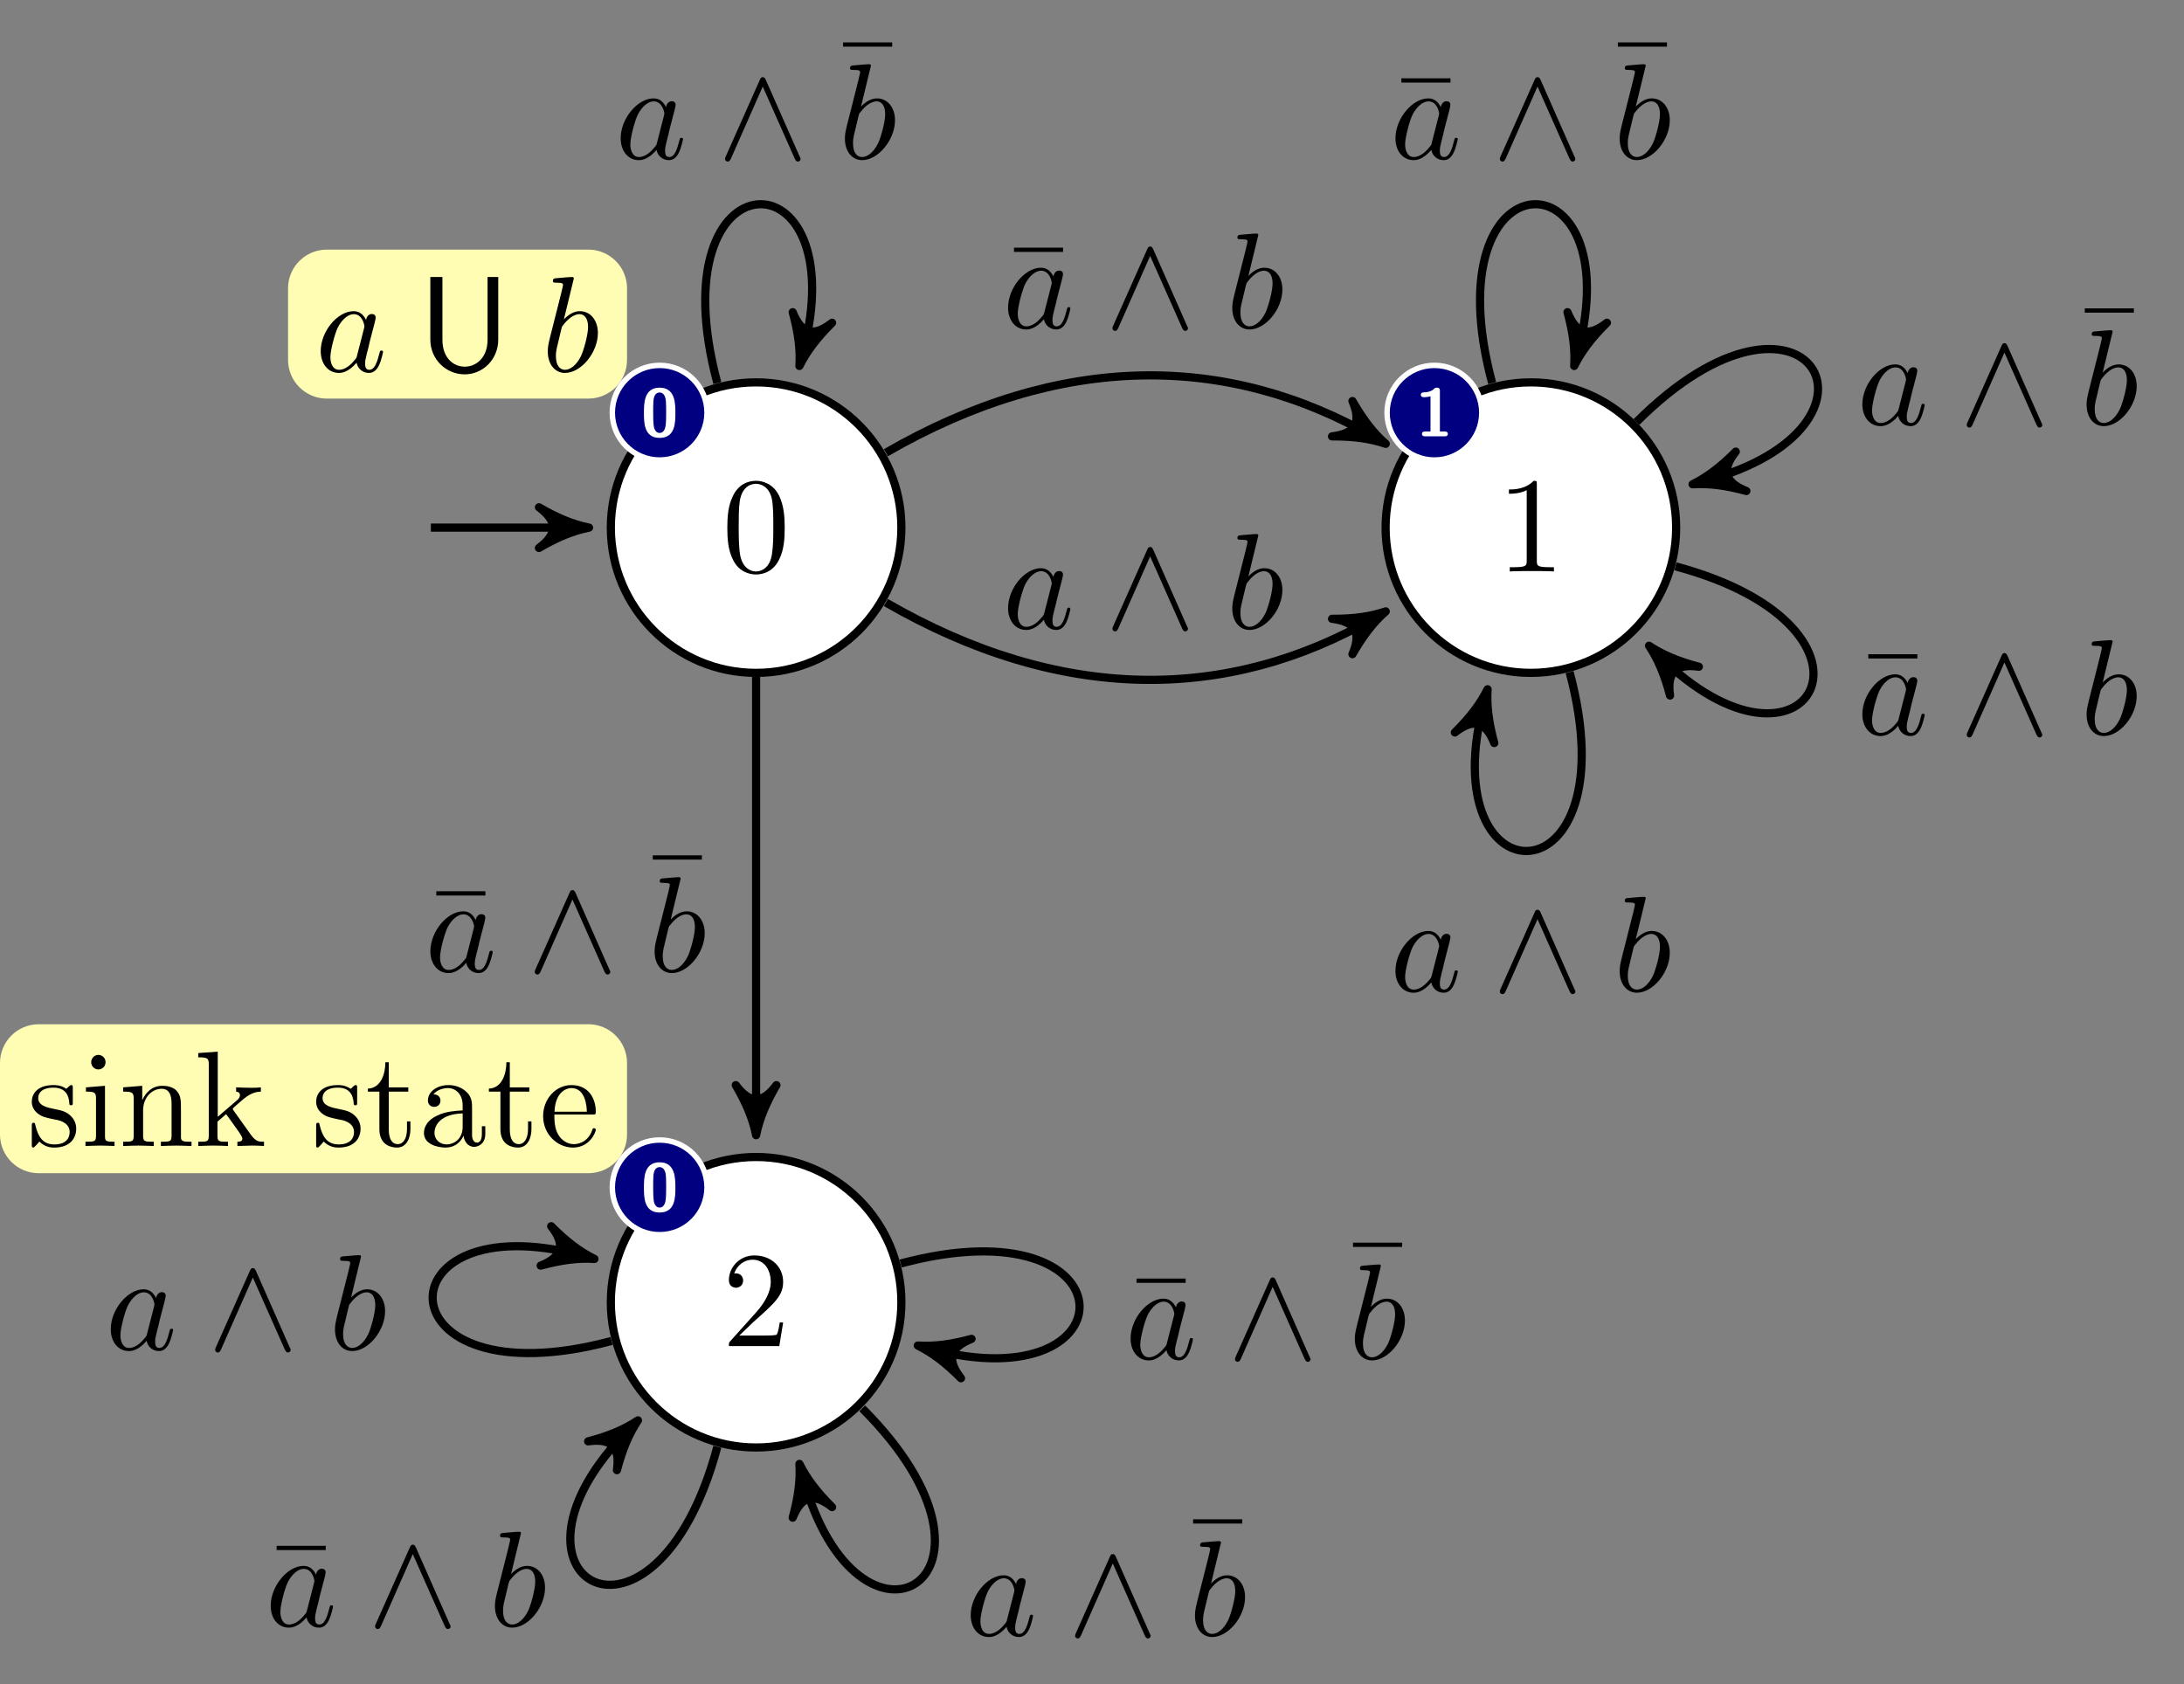 <?xml version="1.0" encoding="UTF-8"?>
<svg xmlns="http://www.w3.org/2000/svg" xmlns:xlink="http://www.w3.org/1999/xlink" width="239.718pt" height="184.884pt" viewBox="0 0 239.718 184.884" version="1.1">
<rect x="0" y="0" width="239.718" height="184.884" fill="#808080" stroke="none"/>
<defs>
<g>
<symbol overflow="visible" id="glyph0-0">
<path style="stroke:none;" d=""/>
</symbol>
<symbol overflow="visible" id="glyph0-1">
<path style="stroke:none;" d="M 6.875 -4.781 C 6.875 -5.969 6.797 -7.172 6.281 -8.281 C 5.594 -9.703 4.359 -9.953 3.734 -9.953 C 2.844 -9.953 1.75 -9.562 1.141 -8.172 C 0.656 -7.141 0.578 -5.969 0.578 -4.781 C 0.578 -3.656 0.641 -2.312 1.25 -1.188 C 1.891 0.031 2.984 0.328 3.719 0.328 C 4.531 0.328 5.656 0.016 6.312 -1.406 C 6.797 -2.438 6.875 -3.594 6.875 -4.781 Z M 3.719 0 C 3.141 0 2.25 -0.375 1.984 -1.812 C 1.828 -2.703 1.828 -4.078 1.828 -4.953 C 1.828 -5.922 1.828 -6.906 1.938 -7.703 C 2.219 -9.484 3.344 -9.625 3.719 -9.625 C 4.219 -9.625 5.203 -9.344 5.484 -7.875 C 5.625 -7.031 5.625 -5.906 5.625 -4.953 C 5.625 -3.844 5.625 -2.828 5.469 -1.859 C 5.25 -0.453 4.391 0 3.719 0 Z "/>
</symbol>
<symbol overflow="visible" id="glyph0-2">
<path style="stroke:none;" d="M 4.391 -9.562 C 4.391 -9.922 4.391 -9.953 4.047 -9.953 C 3.125 -9 1.812 -9 1.328 -9 L 1.328 -8.531 C 1.625 -8.531 2.516 -8.531 3.281 -8.922 L 3.281 -1.188 C 3.281 -0.641 3.234 -0.469 1.891 -0.469 L 1.422 -0.469 L 1.422 0 C 1.938 -0.047 3.234 -0.047 3.844 -0.047 C 4.438 -0.047 5.734 -0.047 6.266 0 L 6.266 -0.469 L 5.781 -0.469 C 4.438 -0.469 4.391 -0.625 4.391 -1.188 Z "/>
</symbol>
<symbol overflow="visible" id="glyph0-3">
<path style="stroke:none;" d="M 1.891 -1.156 L 3.484 -2.688 C 5.812 -4.75 6.703 -5.562 6.703 -7.047 C 6.703 -8.75 5.359 -9.953 3.547 -9.953 C 1.859 -9.953 0.75 -8.578 0.75 -7.25 C 0.75 -6.406 1.5 -6.406 1.531 -6.406 C 1.797 -6.406 2.312 -6.594 2.312 -7.203 C 2.312 -7.594 2.047 -7.984 1.531 -7.984 C 1.406 -7.984 1.375 -7.984 1.328 -7.969 C 1.672 -8.938 2.484 -9.484 3.344 -9.484 C 4.703 -9.484 5.344 -8.281 5.344 -7.047 C 5.344 -5.859 4.594 -4.672 3.781 -3.75 L 0.906 -0.547 C 0.75 -0.391 0.75 -0.359 0.75 0 L 6.281 0 L 6.703 -2.594 L 6.328 -2.594 C 6.266 -2.156 6.156 -1.5 6 -1.266 C 5.906 -1.156 4.922 -1.156 4.578 -1.156 Z "/>
</symbol>
<symbol overflow="visible" id="glyph0-4">
<path style="stroke:none;" d="M 3.109 -2.891 C 3.438 -2.844 4.656 -2.594 4.656 -1.531 C 4.656 -0.766 4.141 -0.172 2.969 -0.172 C 1.719 -0.172 1.188 -1.016 0.891 -2.281 C 0.844 -2.484 0.844 -2.547 0.688 -2.547 C 0.5 -2.547 0.5 -2.438 0.5 -2.172 L 0.5 -0.188 C 0.5 0.062 0.5 0.172 0.656 0.172 C 0.734 0.172 0.75 0.156 1.031 -0.141 C 1.062 -0.172 1.062 -0.188 1.328 -0.484 C 1.984 0.156 2.656 0.172 2.969 0.172 C 4.688 0.172 5.375 -0.844 5.375 -1.906 C 5.375 -2.703 4.922 -3.156 4.75 -3.328 C 4.25 -3.812 3.672 -3.922 3.047 -4.047 C 2.203 -4.219 1.203 -4.406 1.203 -5.266 C 1.203 -5.797 1.594 -6.406 2.891 -6.406 C 4.531 -6.406 4.594 -5.062 4.625 -4.594 C 4.641 -4.469 4.781 -4.469 4.812 -4.469 C 5 -4.469 5 -4.547 5 -4.828 L 5 -6.328 C 5 -6.594 5 -6.688 4.844 -6.688 C 4.766 -6.688 4.734 -6.688 4.547 -6.516 C 4.5 -6.453 4.344 -6.312 4.281 -6.281 C 3.719 -6.688 3.109 -6.688 2.891 -6.688 C 1.062 -6.688 0.5 -5.688 0.5 -4.859 C 0.5 -4.328 0.734 -3.906 1.141 -3.578 C 1.609 -3.203 2.031 -3.109 3.109 -2.891 Z "/>
</symbol>
<symbol overflow="visible" id="glyph0-5">
<path style="stroke:none;" d="M 2.641 -6.609 L 0.547 -6.438 L 0.547 -5.969 C 1.531 -5.969 1.656 -5.891 1.656 -5.156 L 1.656 -1.141 C 1.656 -0.469 1.5 -0.469 0.5 -0.469 L 0.5 0 C 0.969 -0.016 1.781 -0.047 2.141 -0.047 C 2.656 -0.047 3.188 -0.016 3.688 0 L 3.688 -0.469 C 2.703 -0.469 2.641 -0.531 2.641 -1.125 Z M 2.703 -9.203 C 2.703 -9.672 2.328 -10 1.906 -10 C 1.453 -10 1.125 -9.594 1.125 -9.203 C 1.125 -8.797 1.453 -8.406 1.906 -8.406 C 2.328 -8.406 2.703 -8.719 2.703 -9.203 Z "/>
</symbol>
<symbol overflow="visible" id="glyph0-6">
<path style="stroke:none;" d="M 1.641 -5.141 L 1.641 -1.141 C 1.641 -0.469 1.484 -0.469 0.484 -0.469 L 0.484 0 C 1 -0.016 1.766 -0.047 2.172 -0.047 C 2.547 -0.047 3.328 -0.016 3.844 0 L 3.844 -0.469 C 2.844 -0.469 2.672 -0.469 2.672 -1.141 L 2.672 -3.891 C 2.672 -5.438 3.734 -6.281 4.688 -6.281 C 5.625 -6.281 5.797 -5.469 5.797 -4.609 L 5.797 -1.141 C 5.797 -0.469 5.625 -0.469 4.625 -0.469 L 4.625 0 C 5.156 -0.016 5.922 -0.047 6.312 -0.047 C 6.703 -0.047 7.484 -0.016 7.984 0 L 7.984 -0.469 C 7.219 -0.469 6.844 -0.469 6.828 -0.906 L 6.828 -3.766 C 6.828 -5.047 6.828 -5.516 6.359 -6.047 C 6.156 -6.297 5.656 -6.609 4.797 -6.609 C 3.703 -6.609 3 -5.953 2.578 -5.031 L 2.578 -6.609 L 0.484 -6.438 L 0.484 -5.969 C 1.531 -5.969 1.641 -5.875 1.641 -5.141 Z "/>
</symbol>
<symbol overflow="visible" id="glyph0-7">
<path style="stroke:none;" d="M 1.578 -1.141 C 1.578 -0.469 1.422 -0.469 0.422 -0.469 L 0.422 0 C 0.906 -0.016 1.609 -0.047 2.047 -0.047 C 2.5 -0.047 3.094 -0.031 3.688 0 L 3.688 -0.469 C 2.688 -0.469 2.531 -0.469 2.531 -1.141 L 2.531 -2.672 L 3.484 -3.5 C 4.625 -1.906 5.266 -1.078 5.266 -0.812 C 5.266 -0.516 5 -0.469 4.719 -0.469 L 4.719 0 C 5.141 -0.016 6.016 -0.047 6.328 -0.047 C 6.766 -0.047 7.203 -0.031 7.641 0 L 7.641 -0.469 C 7.078 -0.469 6.75 -0.469 6.188 -1.25 L 4.281 -3.922 C 4.266 -3.953 4.203 -4.047 4.203 -4.094 C 4.203 -4.156 5.266 -5.047 5.406 -5.172 C 6.344 -5.938 6.969 -5.953 7.297 -5.969 L 7.297 -6.438 C 6.859 -6.391 6.656 -6.391 6.25 -6.391 C 5.703 -6.391 4.781 -6.422 4.578 -6.438 L 4.578 -5.969 C 4.859 -5.953 5 -5.797 5 -5.594 C 5 -5.297 4.797 -5.125 4.672 -5.016 L 2.562 -3.203 L 2.562 -10.359 L 0.422 -10.203 L 0.422 -9.734 C 1.469 -9.734 1.578 -9.641 1.578 -8.906 Z "/>
</symbol>
<symbol overflow="visible" id="glyph0-8">
<path style="stroke:none;" d="M 2.578 -5.969 L 4.719 -5.969 L 4.719 -6.438 L 2.578 -6.438 L 2.578 -9.188 L 2.203 -9.188 C 2.203 -7.969 1.75 -6.359 0.281 -6.297 L 0.281 -5.969 L 1.547 -5.969 L 1.547 -1.859 C 1.547 -0.016 2.938 0.172 3.484 0.172 C 4.547 0.172 4.953 -0.891 4.953 -1.859 L 4.953 -2.703 L 4.578 -2.703 L 4.578 -1.875 C 4.578 -0.781 4.141 -0.203 3.578 -0.203 C 2.578 -0.203 2.578 -1.562 2.578 -1.828 Z "/>
</symbol>
<symbol overflow="visible" id="glyph0-9">
<path style="stroke:none;" d="M 4.969 -1.141 C 5.031 -0.531 5.438 0.094 6.141 0.094 C 6.453 0.094 7.359 -0.125 7.359 -1.328 L 7.359 -2.172 L 6.984 -2.172 L 6.984 -1.328 C 6.984 -0.469 6.625 -0.375 6.453 -0.375 C 5.953 -0.375 5.906 -1.047 5.906 -1.125 L 5.906 -4.109 C 5.906 -4.734 5.906 -5.312 5.359 -5.875 C 4.781 -6.453 4.031 -6.688 3.312 -6.688 C 2.094 -6.688 1.062 -5.984 1.062 -5 C 1.062 -4.562 1.359 -4.297 1.75 -4.297 C 2.172 -4.297 2.438 -4.594 2.438 -4.984 C 2.438 -5.172 2.359 -5.656 1.672 -5.672 C 2.078 -6.203 2.812 -6.359 3.281 -6.359 C 4.016 -6.359 4.875 -5.781 4.875 -4.453 L 4.875 -3.906 C 4.109 -3.859 3.062 -3.812 2.125 -3.359 C 1 -2.859 0.625 -2.078 0.625 -1.422 C 0.625 -0.203 2.078 0.172 3.016 0.172 C 4 0.172 4.688 -0.438 4.969 -1.141 Z M 4.875 -3.578 L 4.875 -2.094 C 4.875 -0.672 3.797 -0.172 3.125 -0.172 C 2.391 -0.172 1.781 -0.688 1.781 -1.438 C 1.781 -2.25 2.406 -3.5 4.875 -3.578 Z "/>
</symbol>
<symbol overflow="visible" id="glyph0-10">
<path style="stroke:none;" d="M 1.672 -3.766 C 1.766 -5.984 3.016 -6.359 3.531 -6.359 C 5.062 -6.359 5.219 -4.344 5.219 -3.766 Z M 1.656 -3.453 L 5.828 -3.453 C 6.156 -3.453 6.203 -3.453 6.203 -3.766 C 6.203 -5.25 5.391 -6.688 3.531 -6.688 C 1.797 -6.688 0.422 -5.156 0.422 -3.281 C 0.422 -1.281 1.984 0.172 3.703 0.172 C 5.531 0.172 6.203 -1.5 6.203 -1.781 C 6.203 -1.922 6.078 -1.953 6 -1.953 C 5.875 -1.953 5.844 -1.859 5.812 -1.75 C 5.281 -0.203 3.938 -0.203 3.797 -0.203 C 3.047 -0.203 2.453 -0.656 2.109 -1.203 C 1.656 -1.922 1.656 -2.906 1.656 -3.453 Z "/>
</symbol>
<symbol overflow="visible" id="glyph0-11">
<path style="stroke:none;" d="M 6.422 -8.344 L 6.422 -8.812 L 1.031 -8.812 L 1.031 -8.344 Z "/>
</symbol>
<symbol overflow="visible" id="glyph1-0">
<path style="stroke:none;" d=""/>
</symbol>
<symbol overflow="visible" id="glyph1-1">
<path style="stroke:none;" d="M 5.578 -5.641 C 5.297 -6.203 4.875 -6.609 4.203 -6.609 C 2.453 -6.609 0.594 -4.406 0.594 -2.219 C 0.594 -0.828 1.422 0.172 2.578 0.172 C 2.891 0.172 3.625 0.109 4.531 -0.953 C 4.641 -0.328 5.172 0.172 5.891 0.172 C 6.406 0.172 6.75 -0.172 6.984 -0.656 C 7.25 -1.188 7.438 -2.109 7.438 -2.141 C 7.438 -2.281 7.297 -2.281 7.266 -2.281 C 7.109 -2.281 7.094 -2.219 7.047 -2.016 C 6.797 -1.047 6.531 -0.172 5.922 -0.172 C 5.516 -0.172 5.469 -0.547 5.469 -0.844 C 5.469 -1.188 5.5 -1.297 5.656 -1.953 C 5.828 -2.578 5.859 -2.734 5.984 -3.297 L 6.531 -5.391 C 6.625 -5.812 6.625 -5.844 6.625 -5.906 C 6.625 -6.156 6.453 -6.297 6.203 -6.297 C 5.844 -6.297 5.609 -5.969 5.578 -5.641 Z M 4.594 -1.781 C 4.531 -1.516 4.531 -1.484 4.297 -1.219 C 3.641 -0.406 3.031 -0.172 2.609 -0.172 C 1.859 -0.172 1.656 -0.984 1.656 -1.562 C 1.656 -2.312 2.141 -4.156 2.484 -4.844 C 2.938 -5.719 3.609 -6.281 4.219 -6.281 C 5.188 -6.281 5.391 -5.047 5.391 -4.953 C 5.391 -4.875 5.359 -4.781 5.344 -4.703 Z "/>
</symbol>
<symbol overflow="visible" id="glyph1-2">
<path style="stroke:none;" d="M 3.562 -10.203 C 3.562 -10.219 3.562 -10.359 3.375 -10.359 C 3.031 -10.359 1.938 -10.25 1.547 -10.219 C 1.438 -10.203 1.266 -10.188 1.266 -9.922 C 1.266 -9.734 1.406 -9.734 1.625 -9.734 C 2.344 -9.734 2.375 -9.641 2.375 -9.484 C 2.375 -9.375 2.234 -8.875 2.172 -8.562 L 0.938 -3.688 C 0.766 -2.938 0.703 -2.703 0.703 -2.188 C 0.703 -0.766 1.5 0.172 2.594 0.172 C 4.359 0.172 6.203 -2.062 6.203 -4.219 C 6.203 -5.578 5.406 -6.609 4.219 -6.609 C 3.531 -6.609 2.906 -6.172 2.469 -5.703 Z M 2.172 -4.562 C 2.25 -4.891 2.25 -4.922 2.391 -5.078 C 3.125 -6.047 3.797 -6.281 4.188 -6.281 C 4.719 -6.281 5.125 -5.828 5.125 -4.875 C 5.125 -3.984 4.625 -2.266 4.359 -1.703 C 3.875 -0.703 3.188 -0.172 2.594 -0.172 C 2.094 -0.172 1.594 -0.562 1.594 -1.672 C 1.594 -1.953 1.594 -2.234 1.844 -3.188 Z "/>
</symbol>
<symbol overflow="visible" id="glyph2-0">
<path style="stroke:none;" d=""/>
</symbol>
<symbol overflow="visible" id="glyph2-1">
<path style="stroke:none;" d="M 8.859 -10.359 L 7.688 -10.359 L 7.688 -3.469 C 7.688 -1.5 6.438 -0.516 5.188 -0.516 C 3.953 -0.516 2.734 -1.453 2.734 -3.469 L 2.734 -10.359 L 1.406 -10.359 L 1.406 -3.484 C 1.406 -1.297 3.156 0.328 5.172 0.328 C 7.172 0.328 8.859 -1.312 8.859 -3.484 Z "/>
</symbol>
<symbol overflow="visible" id="glyph3-0">
<path style="stroke:none;" d=""/>
</symbol>
<symbol overflow="visible" id="glyph3-1">
<path style="stroke:none;" d="M 3.781 -2.562 C 3.781 -3.578 3.781 -5.344 2.047 -5.344 C 0.328 -5.344 0.328 -3.594 0.328 -2.562 C 0.328 -1.531 0.328 0.172 2.047 0.172 C 3.781 0.172 3.781 -1.531 3.781 -2.562 Z M 2.047 -0.375 C 1.5 -0.375 1.406 -1.062 1.391 -1.266 C 1.344 -1.656 1.344 -2.359 1.344 -2.672 C 1.344 -3.109 1.344 -3.578 1.375 -3.953 C 1.406 -4.156 1.484 -4.812 2.047 -4.812 C 2.594 -4.812 2.688 -4.188 2.719 -4.031 C 2.766 -3.656 2.766 -3.062 2.766 -2.672 C 2.766 -2.234 2.766 -1.656 2.719 -1.25 C 2.688 -1.047 2.609 -0.375 2.047 -0.375 Z "/>
</symbol>
<symbol overflow="visible" id="glyph3-2">
<path style="stroke:none;" d="M 2.656 -4.984 C 2.656 -5.125 2.656 -5.344 2.328 -5.344 C 2.172 -5.344 2.141 -5.328 2.047 -5.25 C 1.922 -5.125 1.641 -4.844 0.891 -4.828 C 0.766 -4.828 0.562 -4.781 0.562 -4.562 C 0.562 -4.297 0.828 -4.297 0.922 -4.297 C 1.156 -4.297 1.406 -4.328 1.625 -4.391 L 1.625 -0.531 L 1.047 -0.531 C 0.953 -0.531 0.688 -0.531 0.688 -0.266 C 0.688 0 0.953 0 1.047 0 L 3.172 0 C 3.25 0 3.531 0 3.531 -0.266 C 3.531 -0.531 3.25 -0.531 3.172 -0.531 L 2.656 -0.531 Z "/>
</symbol>
<symbol overflow="visible" id="glyph4-0">
<path style="stroke:none;" d=""/>
</symbol>
<symbol overflow="visible" id="glyph4-1">
<path style="stroke:none;" d="M 5.312 -8.625 C 5.203 -8.875 5.109 -8.938 4.969 -8.938 C 4.781 -8.938 4.734 -8.828 4.641 -8.625 L 0.922 -0.266 C 0.844 -0.078 0.828 -0.047 0.828 0.031 C 0.828 0.188 0.953 0.328 1.125 0.328 C 1.219 0.328 1.344 0.297 1.469 0.016 L 4.969 -7.906 L 8.484 0.016 C 8.625 0.328 8.766 0.328 8.828 0.328 C 9 0.328 9.125 0.188 9.125 0.031 C 9.125 0 9.125 -0.031 9.031 -0.203 Z "/>
</symbol>
</g>
</defs>
<g id="surface1">
<path style="fill-rule:nonzero;fill:rgb(100%,100%,100%);fill-opacity:1;stroke-width:0.598;stroke-linecap:butt;stroke-linejoin:miter;stroke:rgb(0%,0%,0%);stroke-opacity:1;stroke-miterlimit:10;" d="M 10.631 -0.001 C 10.631 5.872 5.871 10.63 0.001 10.63 C -5.871 10.63 -10.629 5.872 -10.629 -0.001 C -10.629 -5.87 -5.871 -10.631 0.001 -10.631 C 5.871 -10.631 10.631 -5.87 10.631 -0.001 Z " transform="matrix(1.5,0,0,-1.5,82.99,57.921)"/>
<g style="fill:rgb(0%,0%,0%);fill-opacity:1;">
  <use xlink:href="#glyph0-1" x="79.254" y="62.736"/>
</g>
<path style="fill:none;stroke-width:0.598;stroke-linecap:butt;stroke-linejoin:miter;stroke:rgb(0%,0%,0%);stroke-opacity:1;stroke-miterlimit:10;" d="M -23.798 -0.001 L -13.139 -0.001 " transform="matrix(1.5,0,0,-1.5,82.99,57.921)"/>
<path style="fill-rule:nonzero;fill:rgb(0%,0%,0%);fill-opacity:1;stroke-width:0.598;stroke-linecap:butt;stroke-linejoin:round;stroke:rgb(0%,0%,0%);stroke-opacity:1;stroke-miterlimit:10;" d="M 0.918 -0.001 C -0.228 0.229 -1.374 0.687 -2.749 1.489 C -1.374 0.458 -1.374 -0.459 -2.749 -1.49 C -1.374 -0.688 -0.228 -0.23 0.918 -0.001 Z " transform="matrix(1.5,0,0,-1.5,63.28,57.921)"/>
<path style=" stroke:none;fill-rule:nonzero;fill:rgb(100%,98.47%,70.001%);fill-opacity:1;" d="M 64.574 27.402 L 35.871 27.402 C 33.523 27.402 31.617 29.305 31.617 31.652 L 31.617 39.504 C 31.617 41.852 33.523 43.758 35.871 43.758 L 64.574 43.758 C 66.922 43.758 68.824 41.852 68.824 39.504 L 68.824 31.652 C 68.824 29.305 66.922 27.402 64.574 27.402 Z "/>
<g style="fill:rgb(0%,0%,0%);fill-opacity:1;">
  <use xlink:href="#glyph1-1" x="34.608" y="40.769"/>
</g>
<g style="fill:rgb(0%,0%,0%);fill-opacity:1;">
  <use xlink:href="#glyph2-1" x="45.828" y="40.769"/>
</g>
<g style="fill:rgb(0%,0%,0%);fill-opacity:1;">
  <use xlink:href="#glyph1-2" x="59.422" y="40.769"/>
</g>
<path style="fill-rule:nonzero;fill:rgb(0%,0%,50%);fill-opacity:1;stroke-width:0.399;stroke-linecap:butt;stroke-linejoin:miter;stroke:rgb(100%,100%,100%);stroke-opacity:1;stroke-miterlimit:10;" d="M -3.59 8.411 C -3.59 10.322 -5.142 11.874 -7.056 11.874 C -8.97 11.874 -10.522 10.322 -10.522 8.411 C -10.522 6.497 -8.97 4.945 -7.056 4.945 C -5.142 4.945 -3.59 6.497 -3.59 8.411 Z " transform="matrix(1.5,0,0,-1.5,82.99,57.921)"/>
<g style="fill:rgb(100%,100%,100%);fill-opacity:1;">
  <use xlink:href="#glyph3-1" x="70.35" y="47.901"/>
</g>
<path style="fill-rule:nonzero;fill:rgb(100%,100%,100%);fill-opacity:1;stroke-width:0.598;stroke-linecap:butt;stroke-linejoin:miter;stroke:rgb(0%,0%,0%);stroke-opacity:1;stroke-miterlimit:10;" d="M 67.324 -0.001 C 67.324 5.872 62.564 10.63 56.694 10.63 C 50.824 10.63 46.064 5.872 46.064 -0.001 C 46.064 -5.87 50.824 -10.631 56.694 -10.631 C 62.564 -10.631 67.324 -5.87 67.324 -0.001 Z " transform="matrix(1.5,0,0,-1.5,82.99,57.921)"/>
<g style="fill:rgb(0%,0%,0%);fill-opacity:1;">
  <use xlink:href="#glyph0-2" x="164.293" y="62.736"/>
</g>
<path style="fill-rule:nonzero;fill:rgb(0%,0%,50%);fill-opacity:1;stroke-width:0.399;stroke-linecap:butt;stroke-linejoin:miter;stroke:rgb(100%,100%,100%);stroke-opacity:1;stroke-miterlimit:10;" d="M 53.103 8.411 C 53.103 10.322 51.551 11.874 49.637 11.874 C 47.722 11.874 46.17 10.322 46.17 8.411 C 46.17 6.497 47.722 4.945 49.637 4.945 C 51.551 4.945 53.103 6.497 53.103 8.411 Z " transform="matrix(1.5,0,0,-1.5,82.99,57.921)"/>
<g style="fill:rgb(100%,100%,100%);fill-opacity:1;">
  <use xlink:href="#glyph3-2" x="155.389" y="47.901"/>
</g>
<path style="fill-rule:nonzero;fill:rgb(100%,100%,100%);fill-opacity:1;stroke-width:0.598;stroke-linecap:butt;stroke-linejoin:miter;stroke:rgb(0%,0%,0%);stroke-opacity:1;stroke-miterlimit:10;" d="M 10.631 -56.693 C 10.631 -50.824 5.871 -46.063 0.001 -46.063 C -5.871 -46.063 -10.629 -50.824 -10.629 -56.693 C -10.629 -62.566 -5.871 -67.323 0.001 -67.323 C 5.871 -67.323 10.631 -62.566 10.631 -56.693 Z " transform="matrix(1.5,0,0,-1.5,82.99,57.921)"/>
<g style="fill:rgb(0%,0%,0%);fill-opacity:1;">
  <use xlink:href="#glyph0-3" x="79.254" y="147.775"/>
</g>
<path style=" stroke:none;fill-rule:nonzero;fill:rgb(100%,98.47%,70.001%);fill-opacity:1;" d="M 64.574 112.441 L 4.25 112.441 C 1.902 112.441 0 114.344 0 116.695 L 0 124.547 C 0 126.895 1.902 128.797 4.25 128.797 L 64.574 128.797 C 66.922 128.797 68.824 126.895 68.824 124.547 L 68.824 116.695 C 68.824 114.344 66.922 112.441 64.574 112.441 Z "/>
<g style="fill:rgb(0%,0%,0%);fill-opacity:1;">
  <use xlink:href="#glyph0-4" x="2.99" y="125.808"/>
  <use xlink:href="#glyph0-5" x="8.883" y="125.808"/>
  <use xlink:href="#glyph0-6" x="13.035" y="125.808"/>
  <use xlink:href="#glyph0-7" x="21.338" y="125.808"/>
</g>
<g style="fill:rgb(0%,0%,0%);fill-opacity:1;">
  <use xlink:href="#glyph0-4" x="34.201" y="125.808"/>
  <use xlink:href="#glyph0-8" x="40.095" y="125.808"/>
  <use xlink:href="#glyph0-9" x="45.907" y="125.808"/>
  <use xlink:href="#glyph0-8" x="53.379" y="125.808"/>
  <use xlink:href="#glyph0-10" x="59.191" y="125.808"/>
</g>
<path style="fill-rule:nonzero;fill:rgb(0%,0%,50%);fill-opacity:1;stroke-width:0.399;stroke-linecap:butt;stroke-linejoin:miter;stroke:rgb(100%,100%,100%);stroke-opacity:1;stroke-miterlimit:10;" d="M -3.59 -48.284 C -3.59 -46.37 -5.142 -44.818 -7.056 -44.818 C -8.97 -44.818 -10.522 -46.37 -10.522 -48.284 C -10.522 -50.199 -8.97 -51.751 -7.056 -51.751 C -5.142 -51.751 -3.59 -50.199 -3.59 -48.284 Z " transform="matrix(1.5,0,0,-1.5,82.99,57.921)"/>
<g style="fill:rgb(100%,100%,100%);fill-opacity:1;">
  <use xlink:href="#glyph3-1" x="70.35" y="132.94"/>
</g>
<path style="fill:none;stroke-width:0.598;stroke-linecap:butt;stroke-linejoin:miter;stroke:rgb(0%,0%,0%);stroke-opacity:1;stroke-miterlimit:10;" d="M -2.835 10.578 C -7.41 27.658 7.41 27.658 3.407 12.718 " transform="matrix(1.5,0,0,-1.5,82.99,57.921)"/>
<path style="fill-rule:nonzero;fill:rgb(0%,0%,0%);fill-opacity:1;stroke-width:0.598;stroke-linecap:butt;stroke-linejoin:round;stroke:rgb(0%,0%,0%);stroke-opacity:1;stroke-miterlimit:10;" d="M 0.917 0 C -0.229 0.229 -1.374 0.689 -2.748 1.489 C -1.374 0.457 -1.374 -0.457 -2.749 -1.49 C -1.375 -0.686 -0.23 -0.229 0.917 0 Z " transform="matrix(-0.389,1.452,1.452,0.389,88.102,38.844)"/>
<g style="fill:rgb(0%,0%,0%);fill-opacity:1;">
  <use xlink:href="#glyph1-1" x="67.531" y="17.409"/>
</g>
<g style="fill:rgb(0%,0%,0%);fill-opacity:1;">
  <use xlink:href="#glyph4-1" x="78.751" y="17.409"/>
</g>
<g style="fill:rgb(0%,0%,0%);fill-opacity:1;">
  <use xlink:href="#glyph0-11" x="91.506" y="13.466"/>
</g>
<g style="fill:rgb(0%,0%,0%);fill-opacity:1;">
  <use xlink:href="#glyph1-2" x="92.035" y="17.409"/>
</g>
<path style="fill:none;stroke-width:0.598;stroke-linecap:butt;stroke-linejoin:miter;stroke:rgb(0%,0%,0%);stroke-opacity:1;stroke-miterlimit:10;" d="M 9.496 5.481 C 22.228 12.833 34.465 12.833 45.277 6.591 " transform="matrix(1.5,0,0,-1.5,82.99,57.921)"/>
<path style="fill-rule:nonzero;fill:rgb(0%,0%,0%);fill-opacity:1;stroke-width:0.598;stroke-linecap:butt;stroke-linejoin:round;stroke:rgb(0%,0%,0%);stroke-opacity:1;stroke-miterlimit:10;" d="M 0.916 0.001 C -0.229 0.23 -1.374 0.687 -2.749 1.491 C -1.374 0.459 -1.375 -0.458 -2.75 -1.489 C -1.375 -0.686 -0.228 -0.228 0.916 0.001 Z " transform="matrix(1.303,0.752,0.752,-1.303,150.907,48.035)"/>
<g style="fill:rgb(0%,0%,0%);fill-opacity:1;">
  <use xlink:href="#glyph0-11" x="110.265" y="35.998"/>
</g>
<g style="fill:rgb(0%,0%,0%);fill-opacity:1;">
  <use xlink:href="#glyph1-1" x="110.052" y="35.998"/>
</g>
<g style="fill:rgb(0%,0%,0%);fill-opacity:1;">
  <use xlink:href="#glyph4-1" x="121.272" y="35.998"/>
</g>
<g style="fill:rgb(0%,0%,0%);fill-opacity:1;">
  <use xlink:href="#glyph1-2" x="134.554" y="35.998"/>
</g>
<path style="fill:none;stroke-width:0.598;stroke-linecap:butt;stroke-linejoin:miter;stroke:rgb(0%,0%,0%);stroke-opacity:1;stroke-miterlimit:10;" d="M 9.496 -5.482 C 22.228 -12.834 34.465 -12.834 45.277 -6.592 " transform="matrix(1.5,0,0,-1.5,82.99,57.921)"/>
<path style="fill-rule:nonzero;fill:rgb(0%,0%,0%);fill-opacity:1;stroke-width:0.598;stroke-linecap:butt;stroke-linejoin:round;stroke:rgb(0%,0%,0%);stroke-opacity:1;stroke-miterlimit:10;" d="M 0.917 0 C -0.228 0.229 -1.375 0.688 -2.749 1.49 C -1.376 0.457 -1.374 -0.458 -2.749 -1.49 C -1.375 -0.688 -0.228 -0.229 0.917 0 Z " transform="matrix(1.303,-0.752,-0.752,-1.303,150.907,67.807)"/>
<g style="fill:rgb(0%,0%,0%);fill-opacity:1;">
  <use xlink:href="#glyph1-1" x="110.052" y="68.985"/>
</g>
<g style="fill:rgb(0%,0%,0%);fill-opacity:1;">
  <use xlink:href="#glyph4-1" x="121.272" y="68.985"/>
</g>
<g style="fill:rgb(0%,0%,0%);fill-opacity:1;">
  <use xlink:href="#glyph1-2" x="134.554" y="68.985"/>
</g>
<path style="fill:none;stroke-width:0.598;stroke-linecap:butt;stroke-linejoin:miter;stroke:rgb(0%,0%,0%);stroke-opacity:1;stroke-miterlimit:10;" d="M 0.001 -10.928 L 0.001 -43.553 " transform="matrix(1.5,0,0,-1.5,82.99,57.921)"/>
<path style="fill-rule:nonzero;fill:rgb(0%,0%,0%);fill-opacity:1;stroke-width:0.598;stroke-linecap:butt;stroke-linejoin:round;stroke:rgb(0%,0%,0%);stroke-opacity:1;stroke-miterlimit:10;" d="M 0.916 0.001 C -0.229 0.23 -1.375 0.689 -2.75 1.488 C -1.375 0.459 -1.375 -0.457 -2.75 -1.488 C -1.375 -0.686 -0.229 -0.228 0.916 0.001 Z " transform="matrix(0,1.5,1.5,0,82.99,123.25)"/>
<g style="fill:rgb(0%,0%,0%);fill-opacity:1;">
  <use xlink:href="#glyph0-11" x="46.858" y="106.654"/>
</g>
<g style="fill:rgb(0%,0%,0%);fill-opacity:1;">
  <use xlink:href="#glyph1-1" x="46.644" y="106.654"/>
</g>
<g style="fill:rgb(0%,0%,0%);fill-opacity:1;">
  <use xlink:href="#glyph4-1" x="57.864" y="106.654"/>
</g>
<g style="fill:rgb(0%,0%,0%);fill-opacity:1;">
  <use xlink:href="#glyph0-11" x="70.618" y="102.711"/>
</g>
<g style="fill:rgb(0%,0%,0%);fill-opacity:1;">
  <use xlink:href="#glyph1-2" x="71.148" y="106.654"/>
</g>
<path style="fill:none;stroke-width:0.598;stroke-linecap:butt;stroke-linejoin:miter;stroke:rgb(0%,0%,0%);stroke-opacity:1;stroke-miterlimit:10;" d="M 53.861 10.578 C 49.282 27.658 64.105 27.658 60.103 12.718 " transform="matrix(1.5,0,0,-1.5,82.99,57.921)"/>
<path style="fill-rule:nonzero;fill:rgb(0%,0%,0%);fill-opacity:1;stroke-width:0.598;stroke-linecap:butt;stroke-linejoin:round;stroke:rgb(0%,0%,0%);stroke-opacity:1;stroke-miterlimit:10;" d="M 0.917 -0 C -0.228 0.228 -1.374 0.688 -2.749 1.49 C -1.375 0.459 -1.374 -0.458 -2.75 -1.489 C -1.374 -0.687 -0.229 -0.23 0.917 -0 Z " transform="matrix(-0.389,1.452,1.452,0.389,173.143,38.844)"/>
<g style="fill:rgb(0%,0%,0%);fill-opacity:1;">
  <use xlink:href="#glyph0-11" x="152.786" y="17.409"/>
</g>
<g style="fill:rgb(0%,0%,0%);fill-opacity:1;">
  <use xlink:href="#glyph1-1" x="152.571" y="17.409"/>
</g>
<g style="fill:rgb(0%,0%,0%);fill-opacity:1;">
  <use xlink:href="#glyph4-1" x="163.791" y="17.409"/>
</g>
<g style="fill:rgb(0%,0%,0%);fill-opacity:1;">
  <use xlink:href="#glyph0-11" x="176.546" y="13.466"/>
</g>
<g style="fill:rgb(0%,0%,0%);fill-opacity:1;">
  <use xlink:href="#glyph1-2" x="177.075" y="17.409"/>
</g>
<path style="fill:none;stroke-width:0.598;stroke-linecap:butt;stroke-linejoin:miter;stroke:rgb(0%,0%,0%);stroke-opacity:1;stroke-miterlimit:10;" d="M 64.42 7.729 C 76.92 20.226 84.342 7.408 69.413 3.408 " transform="matrix(1.5,0,0,-1.5,82.99,57.921)"/>
<path style="fill-rule:nonzero;fill:rgb(0%,0%,0%);fill-opacity:1;stroke-width:0.598;stroke-linecap:butt;stroke-linejoin:round;stroke:rgb(0%,0%,0%);stroke-opacity:1;stroke-miterlimit:10;" d="M 0.916 -0.001 C -0.23 0.231 -1.375 0.688 -2.75 1.49 C -1.374 0.459 -1.375 -0.458 -2.749 -1.489 C -1.375 -0.687 -0.23 -0.23 0.916 -0.001 Z " transform="matrix(-1.452,0.389,0.389,1.452,187.108,52.809)"/>
<g style="fill:rgb(0%,0%,0%);fill-opacity:1;">
  <use xlink:href="#glyph1-1" x="203.82" y="46.611"/>
</g>
<g style="fill:rgb(0%,0%,0%);fill-opacity:1;">
  <use xlink:href="#glyph4-1" x="215.04" y="46.611"/>
</g>
<g style="fill:rgb(0%,0%,0%);fill-opacity:1;">
  <use xlink:href="#glyph0-11" x="227.794" y="42.667"/>
</g>
<g style="fill:rgb(0%,0%,0%);fill-opacity:1;">
  <use xlink:href="#glyph1-2" x="228.324" y="46.611"/>
</g>
<path style="fill:none;stroke-width:0.598;stroke-linecap:butt;stroke-linejoin:miter;stroke:rgb(0%,0%,0%);stroke-opacity:1;stroke-miterlimit:10;" d="M 67.272 -2.834 C 84.342 -7.409 76.92 -20.225 65.986 -9.292 " transform="matrix(1.5,0,0,-1.5,82.99,57.921)"/>
<path style="fill-rule:nonzero;fill:rgb(0%,0%,0%);fill-opacity:1;stroke-width:0.598;stroke-linecap:butt;stroke-linejoin:round;stroke:rgb(0%,0%,0%);stroke-opacity:1;stroke-miterlimit:10;" d="M 0.917 0.001 C -0.228 0.229 -1.375 0.688 -2.749 1.49 C -1.375 0.459 -1.375 -0.458 -2.749 -1.489 C -1.374 -0.688 -0.23 -0.229 0.917 0.001 Z " transform="matrix(-1.061,-1.061,-1.061,1.061,181.97,71.859)"/>
<g style="fill:rgb(0%,0%,0%);fill-opacity:1;">
  <use xlink:href="#glyph0-11" x="204.033" y="80.634"/>
</g>
<g style="fill:rgb(0%,0%,0%);fill-opacity:1;">
  <use xlink:href="#glyph1-1" x="203.82" y="80.634"/>
</g>
<g style="fill:rgb(0%,0%,0%);fill-opacity:1;">
  <use xlink:href="#glyph4-1" x="215.04" y="80.634"/>
</g>
<g style="fill:rgb(0%,0%,0%);fill-opacity:1;">
  <use xlink:href="#glyph1-2" x="228.324" y="80.634"/>
</g>
<path style="fill:none;stroke-width:0.598;stroke-linecap:butt;stroke-linejoin:miter;stroke:rgb(0%,0%,0%);stroke-opacity:1;stroke-miterlimit:10;" d="M 59.527 -10.576 C 64.105 -27.659 49.282 -27.659 53.285 -12.717 " transform="matrix(1.5,0,0,-1.5,82.99,57.921)"/>
<path style="fill-rule:nonzero;fill:rgb(0%,0%,0%);fill-opacity:1;stroke-width:0.598;stroke-linecap:butt;stroke-linejoin:round;stroke:rgb(0%,0%,0%);stroke-opacity:1;stroke-miterlimit:10;" d="M 0.916 -0.001 C -0.23 0.23 -1.375 0.687 -2.75 1.489 C -1.376 0.458 -1.375 -0.459 -2.751 -1.489 C -1.375 -0.688 -0.228 -0.23 0.916 -0.001 Z " transform="matrix(0.389,-1.452,-1.452,-0.389,162.919,76.998)"/>
<g style="fill:rgb(0%,0%,0%);fill-opacity:1;">
  <use xlink:href="#glyph1-1" x="152.571" y="108.81"/>
</g>
<g style="fill:rgb(0%,0%,0%);fill-opacity:1;">
  <use xlink:href="#glyph4-1" x="163.791" y="108.81"/>
</g>
<g style="fill:rgb(0%,0%,0%);fill-opacity:1;">
  <use xlink:href="#glyph1-2" x="177.075" y="108.81"/>
</g>
<path style="fill:none;stroke-width:0.598;stroke-linecap:butt;stroke-linejoin:miter;stroke:rgb(0%,0%,0%);stroke-opacity:1;stroke-miterlimit:10;" d="M 10.577 -53.86 C 27.66 -49.282 27.66 -64.105 12.717 -60.102 " transform="matrix(1.5,0,0,-1.5,82.99,57.921)"/>
<path style="fill-rule:nonzero;fill:rgb(0%,0%,0%);fill-opacity:1;stroke-width:0.598;stroke-linecap:butt;stroke-linejoin:round;stroke:rgb(0%,0%,0%);stroke-opacity:1;stroke-miterlimit:10;" d="M 0.916 -0.001 C -0.231 0.23 -1.376 0.687 -2.75 1.489 C -1.376 0.458 -1.375 -0.459 -2.749 -1.489 C -1.376 -0.688 -0.228 -0.23 0.916 -0.001 Z " transform="matrix(-1.452,-0.389,-0.389,1.452,102.067,148.073)"/>
<g style="fill:rgb(0%,0%,0%);fill-opacity:1;">
  <use xlink:href="#glyph0-11" x="123.716" y="149.175"/>
</g>
<g style="fill:rgb(0%,0%,0%);fill-opacity:1;">
  <use xlink:href="#glyph1-1" x="123.501" y="149.175"/>
</g>
<g style="fill:rgb(0%,0%,0%);fill-opacity:1;">
  <use xlink:href="#glyph4-1" x="134.721" y="149.175"/>
</g>
<g style="fill:rgb(0%,0%,0%);fill-opacity:1;">
  <use xlink:href="#glyph0-11" x="147.476" y="145.232"/>
</g>
<g style="fill:rgb(0%,0%,0%);fill-opacity:1;">
  <use xlink:href="#glyph1-2" x="148.005" y="149.175"/>
</g>
<path style="fill:none;stroke-width:0.598;stroke-linecap:butt;stroke-linejoin:miter;stroke:rgb(0%,0%,0%);stroke-opacity:1;stroke-miterlimit:10;" d="M 7.767 -64.459 C 20.228 -76.92 7.41 -84.344 3.407 -69.412 " transform="matrix(1.5,0,0,-1.5,82.99,57.921)"/>
<path style="fill-rule:nonzero;fill:rgb(0%,0%,0%);fill-opacity:1;stroke-width:0.598;stroke-linecap:butt;stroke-linejoin:round;stroke:rgb(0%,0%,0%);stroke-opacity:1;stroke-miterlimit:10;" d="M 0.917 -0 C -0.23 0.229 -1.375 0.686 -2.749 1.491 C -1.374 0.457 -1.374 -0.457 -2.748 -1.488 C -1.375 -0.689 -0.229 -0.229 0.917 -0 Z " transform="matrix(-0.389,-1.452,-1.452,0.389,88.102,162.038)"/>
<g style="fill:rgb(0%,0%,0%);fill-opacity:1;">
  <use xlink:href="#glyph1-1" x="105.953" y="179.544"/>
</g>
<g style="fill:rgb(0%,0%,0%);fill-opacity:1;">
  <use xlink:href="#glyph4-1" x="117.172" y="179.544"/>
</g>
<g style="fill:rgb(0%,0%,0%);fill-opacity:1;">
  <use xlink:href="#glyph0-11" x="129.927" y="175.601"/>
</g>
<g style="fill:rgb(0%,0%,0%);fill-opacity:1;">
  <use xlink:href="#glyph1-2" x="130.457" y="179.544"/>
</g>
<path style="fill:none;stroke-width:0.598;stroke-linecap:butt;stroke-linejoin:miter;stroke:rgb(0%,0%,0%);stroke-opacity:1;stroke-miterlimit:10;" d="M -2.835 -67.271 C -7.41 -84.344 -20.228 -76.92 -9.293 -65.985 " transform="matrix(1.5,0,0,-1.5,82.99,57.921)"/>
<path style="fill-rule:nonzero;fill:rgb(0%,0%,0%);fill-opacity:1;stroke-width:0.598;stroke-linecap:butt;stroke-linejoin:round;stroke:rgb(0%,0%,0%);stroke-opacity:1;stroke-miterlimit:10;" d="M 0.917 0.001 C -0.228 0.229 -1.376 0.688 -2.749 1.491 C -1.374 0.457 -1.376 -0.458 -2.749 -1.489 C -1.374 -0.688 -0.23 -0.229 0.917 0.001 Z " transform="matrix(1.061,-1.061,-1.061,-1.061,69.052,156.899)"/>
<g style="fill:rgb(0%,0%,0%);fill-opacity:1;">
  <use xlink:href="#glyph0-11" x="29.332" y="178.512"/>
</g>
<g style="fill:rgb(0%,0%,0%);fill-opacity:1;">
  <use xlink:href="#glyph1-1" x="29.118" y="178.512"/>
</g>
<g style="fill:rgb(0%,0%,0%);fill-opacity:1;">
  <use xlink:href="#glyph4-1" x="40.338" y="178.512"/>
</g>
<g style="fill:rgb(0%,0%,0%);fill-opacity:1;">
  <use xlink:href="#glyph1-2" x="53.622" y="178.512"/>
</g>
<path style="fill:none;stroke-width:0.598;stroke-linecap:butt;stroke-linejoin:miter;stroke:rgb(0%,0%,0%);stroke-opacity:1;stroke-miterlimit:10;" d="M -10.577 -59.527 C -27.658 -64.105 -27.658 -49.282 -12.718 -53.287 " transform="matrix(1.5,0,0,-1.5,82.99,57.921)"/>
<path style="fill-rule:nonzero;fill:rgb(0%,0%,0%);fill-opacity:1;stroke-width:0.598;stroke-linecap:butt;stroke-linejoin:round;stroke:rgb(0%,0%,0%);stroke-opacity:1;stroke-miterlimit:10;" d="M 0.918 -0 C -0.228 0.228 -1.376 0.688 -2.751 1.49 C -1.374 0.459 -1.376 -0.459 -2.749 -1.489 C -1.374 -0.687 -0.229 -0.229 0.918 -0 Z " transform="matrix(1.452,0.389,0.389,-1.452,63.914,137.85)"/>
<g style="fill:rgb(0%,0%,0%);fill-opacity:1;">
  <use xlink:href="#glyph1-1" x="11.562" y="148.149"/>
</g>
<g style="fill:rgb(0%,0%,0%);fill-opacity:1;">
  <use xlink:href="#glyph4-1" x="22.782" y="148.149"/>
</g>
<g style="fill:rgb(0%,0%,0%);fill-opacity:1;">
  <use xlink:href="#glyph1-2" x="36.066" y="148.149"/>
</g>
</g>
</svg>
